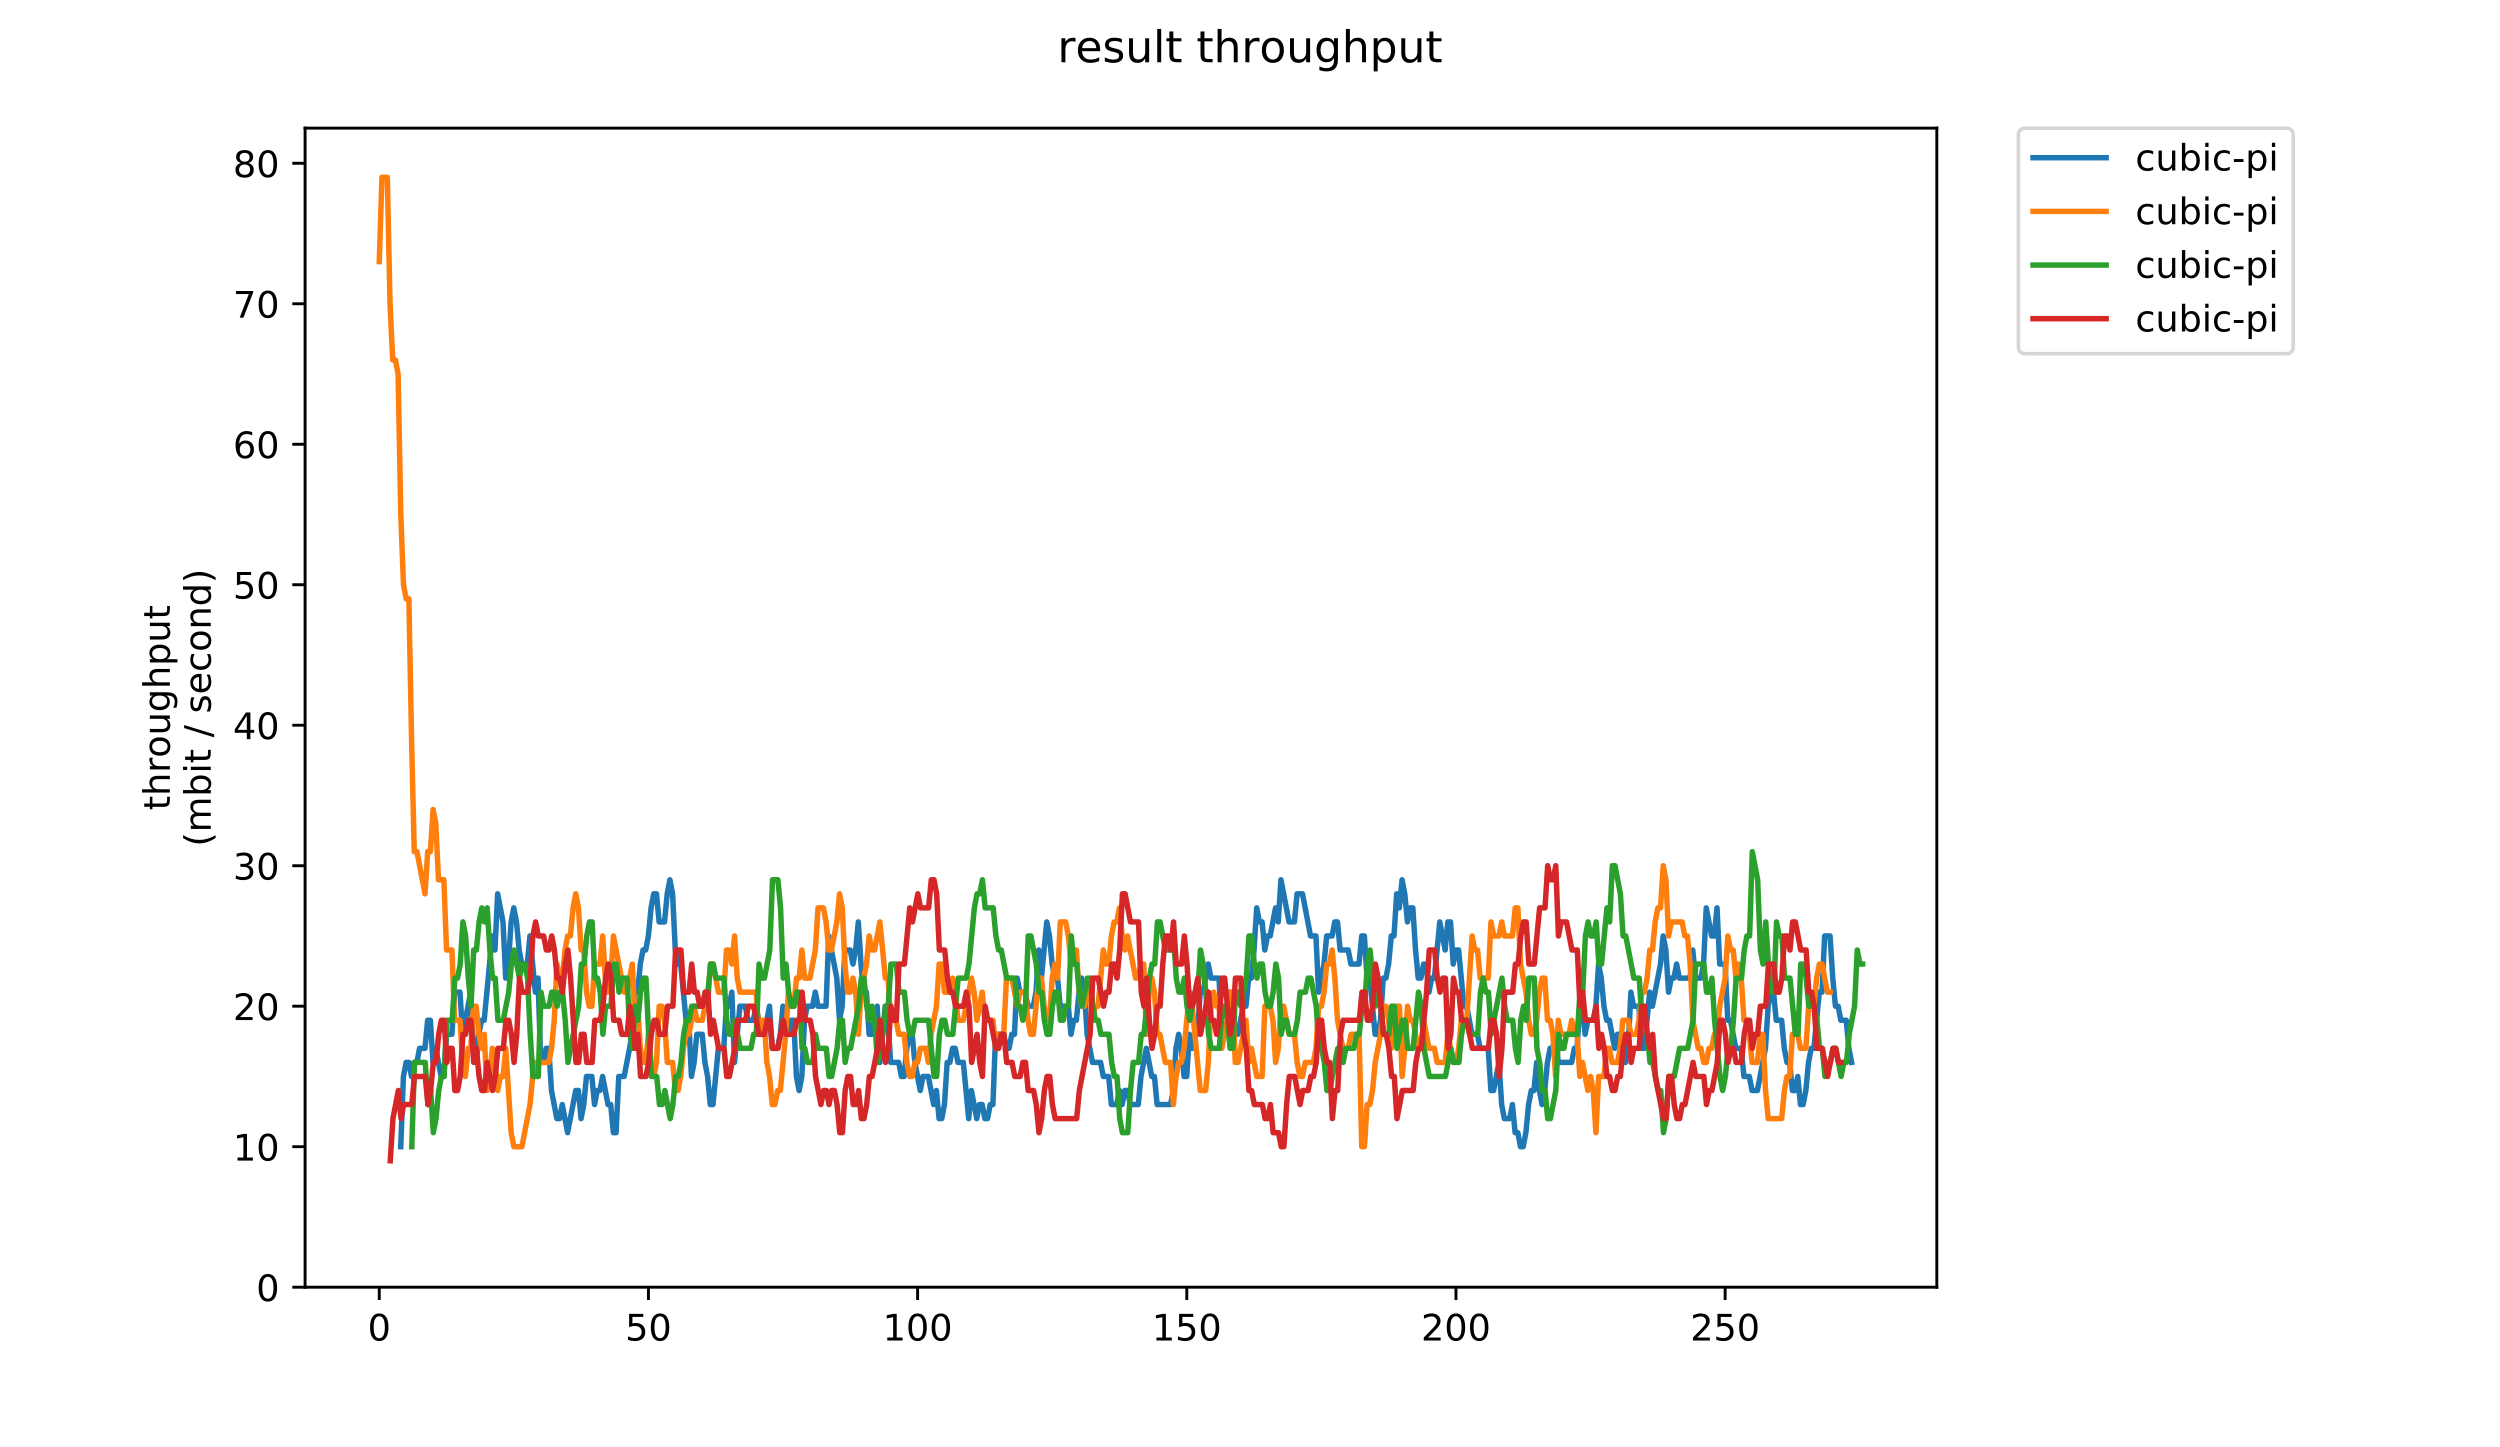 <?xml version="1.0" encoding="utf-8" standalone="no"?>
<!DOCTYPE svg PUBLIC "-//W3C//DTD SVG 1.1//EN"
  "http://www.w3.org/Graphics/SVG/1.1/DTD/svg11.dtd">
<!-- Created with matplotlib (https://matplotlib.org/) -->
<svg height="396pt" version="1.1" viewBox="0 0 684 396" width="684pt" xmlns="http://www.w3.org/2000/svg" xmlns:xlink="http://www.w3.org/1999/xlink">
 <defs>
  <style type="text/css">
*{stroke-linecap:butt;stroke-linejoin:round;}
  </style>
 </defs>
 <g id="figure_1">
  <g id="patch_1">
   <path d="M 0 396 
L 684 396 
L 684 0 
L 0 0 
z
" style="fill:#ffffff;"/>
  </g>
  <g id="axes_1">
   <g id="patch_2">
    <path d="M 83.472 352.174 
L 529.913 352.174 
L 529.913 35.062 
L 83.472 35.062 
z
" style="fill:#ffffff;"/>
   </g>
   <g id="matplotlib.axis_1">
    <g id="xtick_1">
     <g id="line2d_1">
      <defs>
       <path d="M 0 0 
L 0 3.5 
" id="md3b6ca58b6" style="stroke:#000000;stroke-width:0.8;"/>
      </defs>
      <g>
       <use style="stroke:#000000;stroke-width:0.8;" x="103.765" xlink:href="#md3b6ca58b6" y="352.174"/>
      </g>
     </g>
     <g id="text_1">
      <!-- 0 -->
      <defs>
       <path d="M 31.781 66.406 
Q 24.172 66.406 20.328 58.906 
Q 16.5 51.422 16.5 36.375 
Q 16.5 21.391 20.328 13.891 
Q 24.172 6.391 31.781 6.391 
Q 39.453 6.391 43.281 13.891 
Q 47.125 21.391 47.125 36.375 
Q 47.125 51.422 43.281 58.906 
Q 39.453 66.406 31.781 66.406 
z
M 31.781 74.219 
Q 44.047 74.219 50.516 64.516 
Q 56.984 54.828 56.984 36.375 
Q 56.984 17.969 50.516 8.266 
Q 44.047 -1.422 31.781 -1.422 
Q 19.531 -1.422 13.062 8.266 
Q 6.594 17.969 6.594 36.375 
Q 6.594 54.828 13.062 64.516 
Q 19.531 74.219 31.781 74.219 
z
" id="DejaVuSans-48"/>
      </defs>
      <g transform="translate(100.584 366.773)scale(0.1 -0.1)">
       <use xlink:href="#DejaVuSans-48"/>
      </g>
     </g>
    </g>
    <g id="xtick_2">
     <g id="line2d_2">
      <g>
       <use style="stroke:#000000;stroke-width:0.8;" x="177.412" xlink:href="#md3b6ca58b6" y="352.174"/>
      </g>
     </g>
     <g id="text_2">
      <!-- 50 -->
      <defs>
       <path d="M 10.797 72.906 
L 49.516 72.906 
L 49.516 64.594 
L 19.828 64.594 
L 19.828 46.734 
Q 21.969 47.469 24.109 47.828 
Q 26.266 48.188 28.422 48.188 
Q 40.625 48.188 47.75 41.5 
Q 54.891 34.812 54.891 23.391 
Q 54.891 11.625 47.562 5.094 
Q 40.234 -1.422 26.906 -1.422 
Q 22.312 -1.422 17.547 -0.641 
Q 12.797 0.141 7.719 1.703 
L 7.719 11.625 
Q 12.109 9.234 16.797 8.062 
Q 21.484 6.891 26.703 6.891 
Q 35.156 6.891 40.078 11.328 
Q 45.016 15.766 45.016 23.391 
Q 45.016 31 40.078 35.438 
Q 35.156 39.891 26.703 39.891 
Q 22.75 39.891 18.812 39.016 
Q 14.891 38.141 10.797 36.281 
z
" id="DejaVuSans-53"/>
      </defs>
      <g transform="translate(171.049 366.773)scale(0.1 -0.1)">
       <use xlink:href="#DejaVuSans-53"/>
       <use x="63.623" xlink:href="#DejaVuSans-48"/>
      </g>
     </g>
    </g>
    <g id="xtick_3">
     <g id="line2d_3">
      <g>
       <use style="stroke:#000000;stroke-width:0.8;" x="251.058" xlink:href="#md3b6ca58b6" y="352.174"/>
      </g>
     </g>
     <g id="text_3">
      <!-- 100 -->
      <defs>
       <path d="M 12.406 8.297 
L 28.516 8.297 
L 28.516 63.922 
L 10.984 60.406 
L 10.984 69.391 
L 28.422 72.906 
L 38.281 72.906 
L 38.281 8.297 
L 54.391 8.297 
L 54.391 0 
L 12.406 0 
z
" id="DejaVuSans-49"/>
      </defs>
      <g transform="translate(241.514 366.773)scale(0.1 -0.1)">
       <use xlink:href="#DejaVuSans-49"/>
       <use x="63.623" xlink:href="#DejaVuSans-48"/>
       <use x="127.246" xlink:href="#DejaVuSans-48"/>
      </g>
     </g>
    </g>
    <g id="xtick_4">
     <g id="line2d_4">
      <g>
       <use style="stroke:#000000;stroke-width:0.8;" x="324.704" xlink:href="#md3b6ca58b6" y="352.174"/>
      </g>
     </g>
     <g id="text_4">
      <!-- 150 -->
      <g transform="translate(315.161 366.773)scale(0.1 -0.1)">
       <use xlink:href="#DejaVuSans-49"/>
       <use x="63.623" xlink:href="#DejaVuSans-53"/>
       <use x="127.246" xlink:href="#DejaVuSans-48"/>
      </g>
     </g>
    </g>
    <g id="xtick_5">
     <g id="line2d_5">
      <g>
       <use style="stroke:#000000;stroke-width:0.8;" x="398.351" xlink:href="#md3b6ca58b6" y="352.174"/>
      </g>
     </g>
     <g id="text_5">
      <!-- 200 -->
      <defs>
       <path d="M 19.188 8.297 
L 53.609 8.297 
L 53.609 0 
L 7.328 0 
L 7.328 8.297 
Q 12.938 14.109 22.625 23.891 
Q 32.328 33.688 34.812 36.531 
Q 39.547 41.844 41.422 45.531 
Q 43.312 49.219 43.312 52.781 
Q 43.312 58.594 39.234 62.25 
Q 35.156 65.922 28.609 65.922 
Q 23.969 65.922 18.812 64.312 
Q 13.672 62.703 7.812 59.422 
L 7.812 69.391 
Q 13.766 71.781 18.938 73 
Q 24.125 74.219 28.422 74.219 
Q 39.75 74.219 46.484 68.547 
Q 53.219 62.891 53.219 53.422 
Q 53.219 48.922 51.531 44.891 
Q 49.859 40.875 45.406 35.406 
Q 44.188 33.984 37.641 27.219 
Q 31.109 20.453 19.188 8.297 
z
" id="DejaVuSans-50"/>
      </defs>
      <g transform="translate(388.807 366.773)scale(0.1 -0.1)">
       <use xlink:href="#DejaVuSans-50"/>
       <use x="63.623" xlink:href="#DejaVuSans-48"/>
       <use x="127.246" xlink:href="#DejaVuSans-48"/>
      </g>
     </g>
    </g>
    <g id="xtick_6">
     <g id="line2d_6">
      <g>
       <use style="stroke:#000000;stroke-width:0.8;" x="471.997" xlink:href="#md3b6ca58b6" y="352.174"/>
      </g>
     </g>
     <g id="text_6">
      <!-- 250 -->
      <g transform="translate(462.453 366.773)scale(0.1 -0.1)">
       <use xlink:href="#DejaVuSans-50"/>
       <use x="63.623" xlink:href="#DejaVuSans-53"/>
       <use x="127.246" xlink:href="#DejaVuSans-48"/>
      </g>
     </g>
    </g>
   </g>
   <g id="matplotlib.axis_2">
    <g id="ytick_1">
     <g id="line2d_7">
      <defs>
       <path d="M 0 0 
L -3.5 0 
" id="mbdefc37660" style="stroke:#000000;stroke-width:0.8;"/>
      </defs>
      <g>
       <use style="stroke:#000000;stroke-width:0.8;" x="83.472" xlink:href="#mbdefc37660" y="352.174"/>
      </g>
     </g>
     <g id="text_7">
      <!-- 0 -->
      <g transform="translate(70.11 355.973)scale(0.1 -0.1)">
       <use xlink:href="#DejaVuSans-48"/>
      </g>
     </g>
    </g>
    <g id="ytick_2">
     <g id="line2d_8">
      <g>
       <use style="stroke:#000000;stroke-width:0.8;" x="83.472" xlink:href="#mbdefc37660" y="313.736"/>
      </g>
     </g>
     <g id="text_8">
      <!-- 10 -->
      <g transform="translate(63.747 317.536)scale(0.1 -0.1)">
       <use xlink:href="#DejaVuSans-49"/>
       <use x="63.623" xlink:href="#DejaVuSans-48"/>
      </g>
     </g>
    </g>
    <g id="ytick_3">
     <g id="line2d_9">
      <g>
       <use style="stroke:#000000;stroke-width:0.8;" x="83.472" xlink:href="#mbdefc37660" y="275.299"/>
      </g>
     </g>
     <g id="text_9">
      <!-- 20 -->
      <g transform="translate(63.747 279.098)scale(0.1 -0.1)">
       <use xlink:href="#DejaVuSans-50"/>
       <use x="63.623" xlink:href="#DejaVuSans-48"/>
      </g>
     </g>
    </g>
    <g id="ytick_4">
     <g id="line2d_10">
      <g>
       <use style="stroke:#000000;stroke-width:0.8;" x="83.472" xlink:href="#mbdefc37660" y="236.861"/>
      </g>
     </g>
     <g id="text_10">
      <!-- 30 -->
      <defs>
       <path d="M 40.578 39.312 
Q 47.656 37.797 51.625 33 
Q 55.609 28.219 55.609 21.188 
Q 55.609 10.406 48.188 4.484 
Q 40.766 -1.422 27.094 -1.422 
Q 22.516 -1.422 17.656 -0.516 
Q 12.797 0.391 7.625 2.203 
L 7.625 11.719 
Q 11.719 9.328 16.594 8.109 
Q 21.484 6.891 26.812 6.891 
Q 36.078 6.891 40.938 10.547 
Q 45.797 14.203 45.797 21.188 
Q 45.797 27.641 41.281 31.266 
Q 36.766 34.906 28.719 34.906 
L 20.219 34.906 
L 20.219 43.016 
L 29.109 43.016 
Q 36.375 43.016 40.234 45.922 
Q 44.094 48.828 44.094 54.297 
Q 44.094 59.906 40.109 62.906 
Q 36.141 65.922 28.719 65.922 
Q 24.656 65.922 20.016 65.031 
Q 15.375 64.156 9.812 62.312 
L 9.812 71.094 
Q 15.438 72.656 20.344 73.438 
Q 25.25 74.219 29.594 74.219 
Q 40.828 74.219 47.359 69.109 
Q 53.906 64.016 53.906 55.328 
Q 53.906 49.266 50.438 45.094 
Q 46.969 40.922 40.578 39.312 
z
" id="DejaVuSans-51"/>
      </defs>
      <g transform="translate(63.747 240.66)scale(0.1 -0.1)">
       <use xlink:href="#DejaVuSans-51"/>
       <use x="63.623" xlink:href="#DejaVuSans-48"/>
      </g>
     </g>
    </g>
    <g id="ytick_5">
     <g id="line2d_11">
      <g>
       <use style="stroke:#000000;stroke-width:0.8;" x="83.472" xlink:href="#mbdefc37660" y="198.423"/>
      </g>
     </g>
     <g id="text_11">
      <!-- 40 -->
      <defs>
       <path d="M 37.797 64.312 
L 12.891 25.391 
L 37.797 25.391 
z
M 35.203 72.906 
L 47.609 72.906 
L 47.609 25.391 
L 58.016 25.391 
L 58.016 17.188 
L 47.609 17.188 
L 47.609 0 
L 37.797 0 
L 37.797 17.188 
L 4.891 17.188 
L 4.891 26.703 
z
" id="DejaVuSans-52"/>
      </defs>
      <g transform="translate(63.747 202.222)scale(0.1 -0.1)">
       <use xlink:href="#DejaVuSans-52"/>
       <use x="63.623" xlink:href="#DejaVuSans-48"/>
      </g>
     </g>
    </g>
    <g id="ytick_6">
     <g id="line2d_12">
      <g>
       <use style="stroke:#000000;stroke-width:0.8;" x="83.472" xlink:href="#mbdefc37660" y="159.985"/>
      </g>
     </g>
     <g id="text_12">
      <!-- 50 -->
      <g transform="translate(63.747 163.784)scale(0.1 -0.1)">
       <use xlink:href="#DejaVuSans-53"/>
       <use x="63.623" xlink:href="#DejaVuSans-48"/>
      </g>
     </g>
    </g>
    <g id="ytick_7">
     <g id="line2d_13">
      <g>
       <use style="stroke:#000000;stroke-width:0.8;" x="83.472" xlink:href="#mbdefc37660" y="121.547"/>
      </g>
     </g>
     <g id="text_13">
      <!-- 60 -->
      <defs>
       <path d="M 33.016 40.375 
Q 26.375 40.375 22.484 35.828 
Q 18.609 31.297 18.609 23.391 
Q 18.609 15.531 22.484 10.953 
Q 26.375 6.391 33.016 6.391 
Q 39.656 6.391 43.531 10.953 
Q 47.406 15.531 47.406 23.391 
Q 47.406 31.297 43.531 35.828 
Q 39.656 40.375 33.016 40.375 
z
M 52.594 71.297 
L 52.594 62.312 
Q 48.875 64.062 45.094 64.984 
Q 41.312 65.922 37.594 65.922 
Q 27.828 65.922 22.672 59.328 
Q 17.531 52.734 16.797 39.406 
Q 19.672 43.656 24.016 45.922 
Q 28.375 48.188 33.594 48.188 
Q 44.578 48.188 50.953 41.516 
Q 57.328 34.859 57.328 23.391 
Q 57.328 12.156 50.688 5.359 
Q 44.047 -1.422 33.016 -1.422 
Q 20.359 -1.422 13.672 8.266 
Q 6.984 17.969 6.984 36.375 
Q 6.984 53.656 15.188 63.938 
Q 23.391 74.219 37.203 74.219 
Q 40.922 74.219 44.703 73.484 
Q 48.484 72.75 52.594 71.297 
z
" id="DejaVuSans-54"/>
      </defs>
      <g transform="translate(63.747 125.347)scale(0.1 -0.1)">
       <use xlink:href="#DejaVuSans-54"/>
       <use x="63.623" xlink:href="#DejaVuSans-48"/>
      </g>
     </g>
    </g>
    <g id="ytick_8">
     <g id="line2d_14">
      <g>
       <use style="stroke:#000000;stroke-width:0.8;" x="83.472" xlink:href="#mbdefc37660" y="83.11"/>
      </g>
     </g>
     <g id="text_14">
      <!-- 70 -->
      <defs>
       <path d="M 8.203 72.906 
L 55.078 72.906 
L 55.078 68.703 
L 28.609 0 
L 18.312 0 
L 43.219 64.594 
L 8.203 64.594 
z
" id="DejaVuSans-55"/>
      </defs>
      <g transform="translate(63.747 86.909)scale(0.1 -0.1)">
       <use xlink:href="#DejaVuSans-55"/>
       <use x="63.623" xlink:href="#DejaVuSans-48"/>
      </g>
     </g>
    </g>
    <g id="ytick_9">
     <g id="line2d_15">
      <g>
       <use style="stroke:#000000;stroke-width:0.8;" x="83.472" xlink:href="#mbdefc37660" y="44.672"/>
      </g>
     </g>
     <g id="text_15">
      <!-- 80 -->
      <defs>
       <path d="M 31.781 34.625 
Q 24.75 34.625 20.719 30.859 
Q 16.703 27.094 16.703 20.516 
Q 16.703 13.922 20.719 10.156 
Q 24.75 6.391 31.781 6.391 
Q 38.812 6.391 42.859 10.172 
Q 46.922 13.969 46.922 20.516 
Q 46.922 27.094 42.891 30.859 
Q 38.875 34.625 31.781 34.625 
z
M 21.922 38.812 
Q 15.578 40.375 12.031 44.719 
Q 8.5 49.078 8.5 55.328 
Q 8.5 64.062 14.719 69.141 
Q 20.953 74.219 31.781 74.219 
Q 42.672 74.219 48.875 69.141 
Q 55.078 64.062 55.078 55.328 
Q 55.078 49.078 51.531 44.719 
Q 48 40.375 41.703 38.812 
Q 48.828 37.156 52.797 32.312 
Q 56.781 27.484 56.781 20.516 
Q 56.781 9.906 50.312 4.234 
Q 43.844 -1.422 31.781 -1.422 
Q 19.734 -1.422 13.25 4.234 
Q 6.781 9.906 6.781 20.516 
Q 6.781 27.484 10.781 32.312 
Q 14.797 37.156 21.922 38.812 
z
M 18.312 54.391 
Q 18.312 48.734 21.844 45.562 
Q 25.391 42.391 31.781 42.391 
Q 38.141 42.391 41.719 45.562 
Q 45.312 48.734 45.312 54.391 
Q 45.312 60.062 41.719 63.234 
Q 38.141 66.406 31.781 66.406 
Q 25.391 66.406 21.844 63.234 
Q 18.312 60.062 18.312 54.391 
z
" id="DejaVuSans-56"/>
      </defs>
      <g transform="translate(63.747 48.471)scale(0.1 -0.1)">
       <use xlink:href="#DejaVuSans-56"/>
       <use x="63.623" xlink:href="#DejaVuSans-48"/>
      </g>
     </g>
    </g>
    <g id="text_16">
     <!-- throughput -->
     <defs>
      <path d="M 18.312 70.219 
L 18.312 54.688 
L 36.812 54.688 
L 36.812 47.703 
L 18.312 47.703 
L 18.312 18.016 
Q 18.312 11.328 20.141 9.422 
Q 21.969 7.516 27.594 7.516 
L 36.812 7.516 
L 36.812 0 
L 27.594 0 
Q 17.188 0 13.234 3.875 
Q 9.281 7.766 9.281 18.016 
L 9.281 47.703 
L 2.688 47.703 
L 2.688 54.688 
L 9.281 54.688 
L 9.281 70.219 
z
" id="DejaVuSans-116"/>
      <path d="M 54.891 33.016 
L 54.891 0 
L 45.906 0 
L 45.906 32.719 
Q 45.906 40.484 42.875 44.328 
Q 39.844 48.188 33.797 48.188 
Q 26.516 48.188 22.312 43.547 
Q 18.109 38.922 18.109 30.906 
L 18.109 0 
L 9.078 0 
L 9.078 75.984 
L 18.109 75.984 
L 18.109 46.188 
Q 21.344 51.125 25.703 53.562 
Q 30.078 56 35.797 56 
Q 45.219 56 50.047 50.172 
Q 54.891 44.344 54.891 33.016 
z
" id="DejaVuSans-104"/>
      <path d="M 41.109 46.297 
Q 39.594 47.172 37.812 47.578 
Q 36.031 48 33.891 48 
Q 26.266 48 22.188 43.047 
Q 18.109 38.094 18.109 28.812 
L 18.109 0 
L 9.078 0 
L 9.078 54.688 
L 18.109 54.688 
L 18.109 46.188 
Q 20.953 51.172 25.484 53.578 
Q 30.031 56 36.531 56 
Q 37.453 56 38.578 55.875 
Q 39.703 55.766 41.062 55.516 
z
" id="DejaVuSans-114"/>
      <path d="M 30.609 48.391 
Q 23.391 48.391 19.188 42.75 
Q 14.984 37.109 14.984 27.297 
Q 14.984 17.484 19.156 11.844 
Q 23.344 6.203 30.609 6.203 
Q 37.797 6.203 41.984 11.859 
Q 46.188 17.531 46.188 27.297 
Q 46.188 37.016 41.984 42.703 
Q 37.797 48.391 30.609 48.391 
z
M 30.609 56 
Q 42.328 56 49.016 48.375 
Q 55.719 40.766 55.719 27.297 
Q 55.719 13.875 49.016 6.219 
Q 42.328 -1.422 30.609 -1.422 
Q 18.844 -1.422 12.172 6.219 
Q 5.516 13.875 5.516 27.297 
Q 5.516 40.766 12.172 48.375 
Q 18.844 56 30.609 56 
z
" id="DejaVuSans-111"/>
      <path d="M 8.5 21.578 
L 8.5 54.688 
L 17.484 54.688 
L 17.484 21.922 
Q 17.484 14.156 20.5 10.266 
Q 23.531 6.391 29.594 6.391 
Q 36.859 6.391 41.078 11.031 
Q 45.312 15.672 45.312 23.688 
L 45.312 54.688 
L 54.297 54.688 
L 54.297 0 
L 45.312 0 
L 45.312 8.406 
Q 42.047 3.422 37.719 1 
Q 33.406 -1.422 27.688 -1.422 
Q 18.266 -1.422 13.375 4.438 
Q 8.5 10.297 8.5 21.578 
z
M 31.109 56 
z
" id="DejaVuSans-117"/>
      <path d="M 45.406 27.984 
Q 45.406 37.75 41.375 43.109 
Q 37.359 48.484 30.078 48.484 
Q 22.859 48.484 18.828 43.109 
Q 14.797 37.75 14.797 27.984 
Q 14.797 18.266 18.828 12.891 
Q 22.859 7.516 30.078 7.516 
Q 37.359 7.516 41.375 12.891 
Q 45.406 18.266 45.406 27.984 
z
M 54.391 6.781 
Q 54.391 -7.172 48.188 -13.984 
Q 42 -20.797 29.203 -20.797 
Q 24.469 -20.797 20.266 -20.094 
Q 16.062 -19.391 12.109 -17.922 
L 12.109 -9.188 
Q 16.062 -11.328 19.922 -12.344 
Q 23.781 -13.375 27.781 -13.375 
Q 36.625 -13.375 41.016 -8.766 
Q 45.406 -4.156 45.406 5.172 
L 45.406 9.625 
Q 42.625 4.781 38.281 2.391 
Q 33.938 0 27.875 0 
Q 17.828 0 11.672 7.656 
Q 5.516 15.328 5.516 27.984 
Q 5.516 40.672 11.672 48.328 
Q 17.828 56 27.875 56 
Q 33.938 56 38.281 53.609 
Q 42.625 51.219 45.406 46.391 
L 45.406 54.688 
L 54.391 54.688 
z
" id="DejaVuSans-103"/>
      <path d="M 18.109 8.203 
L 18.109 -20.797 
L 9.078 -20.797 
L 9.078 54.688 
L 18.109 54.688 
L 18.109 46.391 
Q 20.953 51.266 25.266 53.625 
Q 29.594 56 35.594 56 
Q 45.562 56 51.781 48.094 
Q 58.016 40.188 58.016 27.297 
Q 58.016 14.406 51.781 6.484 
Q 45.562 -1.422 35.594 -1.422 
Q 29.594 -1.422 25.266 0.953 
Q 20.953 3.328 18.109 8.203 
z
M 48.688 27.297 
Q 48.688 37.203 44.609 42.844 
Q 40.531 48.484 33.406 48.484 
Q 26.266 48.484 22.188 42.844 
Q 18.109 37.203 18.109 27.297 
Q 18.109 17.391 22.188 11.75 
Q 26.266 6.109 33.406 6.109 
Q 40.531 6.109 44.609 11.75 
Q 48.688 17.391 48.688 27.297 
z
" id="DejaVuSans-112"/>
     </defs>
     <g transform="translate(46.47 221.675)rotate(-90)scale(0.1 -0.1)">
      <use xlink:href="#DejaVuSans-116"/>
      <use x="39.209" xlink:href="#DejaVuSans-104"/>
      <use x="102.588" xlink:href="#DejaVuSans-114"/>
      <use x="143.67" xlink:href="#DejaVuSans-111"/>
      <use x="204.852" xlink:href="#DejaVuSans-117"/>
      <use x="268.23" xlink:href="#DejaVuSans-103"/>
      <use x="331.707" xlink:href="#DejaVuSans-104"/>
      <use x="395.086" xlink:href="#DejaVuSans-112"/>
      <use x="458.562" xlink:href="#DejaVuSans-117"/>
      <use x="521.941" xlink:href="#DejaVuSans-116"/>
     </g>
     <!-- (mbit / second) -->
     <defs>
      <path d="M 31 75.875 
Q 24.469 64.656 21.281 53.656 
Q 18.109 42.672 18.109 31.391 
Q 18.109 20.125 21.312 9.062 
Q 24.516 -2 31 -13.188 
L 23.188 -13.188 
Q 15.875 -1.703 12.234 9.375 
Q 8.594 20.453 8.594 31.391 
Q 8.594 42.281 12.203 53.312 
Q 15.828 64.359 23.188 75.875 
z
" id="DejaVuSans-40"/>
      <path d="M 52 44.188 
Q 55.375 50.25 60.062 53.125 
Q 64.75 56 71.094 56 
Q 79.641 56 84.281 50.016 
Q 88.922 44.047 88.922 33.016 
L 88.922 0 
L 79.891 0 
L 79.891 32.719 
Q 79.891 40.578 77.094 44.375 
Q 74.312 48.188 68.609 48.188 
Q 61.625 48.188 57.562 43.547 
Q 53.516 38.922 53.516 30.906 
L 53.516 0 
L 44.484 0 
L 44.484 32.719 
Q 44.484 40.625 41.703 44.406 
Q 38.922 48.188 33.109 48.188 
Q 26.219 48.188 22.156 43.531 
Q 18.109 38.875 18.109 30.906 
L 18.109 0 
L 9.078 0 
L 9.078 54.688 
L 18.109 54.688 
L 18.109 46.188 
Q 21.188 51.219 25.484 53.609 
Q 29.781 56 35.688 56 
Q 41.656 56 45.828 52.969 
Q 50 49.953 52 44.188 
z
" id="DejaVuSans-109"/>
      <path d="M 48.688 27.297 
Q 48.688 37.203 44.609 42.844 
Q 40.531 48.484 33.406 48.484 
Q 26.266 48.484 22.188 42.844 
Q 18.109 37.203 18.109 27.297 
Q 18.109 17.391 22.188 11.75 
Q 26.266 6.109 33.406 6.109 
Q 40.531 6.109 44.609 11.75 
Q 48.688 17.391 48.688 27.297 
z
M 18.109 46.391 
Q 20.953 51.266 25.266 53.625 
Q 29.594 56 35.594 56 
Q 45.562 56 51.781 48.094 
Q 58.016 40.188 58.016 27.297 
Q 58.016 14.406 51.781 6.484 
Q 45.562 -1.422 35.594 -1.422 
Q 29.594 -1.422 25.266 0.953 
Q 20.953 3.328 18.109 8.203 
L 18.109 0 
L 9.078 0 
L 9.078 75.984 
L 18.109 75.984 
z
" id="DejaVuSans-98"/>
      <path d="M 9.422 54.688 
L 18.406 54.688 
L 18.406 0 
L 9.422 0 
z
M 9.422 75.984 
L 18.406 75.984 
L 18.406 64.594 
L 9.422 64.594 
z
" id="DejaVuSans-105"/>
      <path id="DejaVuSans-32"/>
      <path d="M 25.391 72.906 
L 33.688 72.906 
L 8.297 -9.281 
L 0 -9.281 
z
" id="DejaVuSans-47"/>
      <path d="M 44.281 53.078 
L 44.281 44.578 
Q 40.484 46.531 36.375 47.5 
Q 32.281 48.484 27.875 48.484 
Q 21.188 48.484 17.844 46.438 
Q 14.5 44.391 14.5 40.281 
Q 14.5 37.156 16.891 35.375 
Q 19.281 33.594 26.516 31.984 
L 29.594 31.297 
Q 39.156 29.25 43.188 25.516 
Q 47.219 21.781 47.219 15.094 
Q 47.219 7.469 41.188 3.016 
Q 35.156 -1.422 24.609 -1.422 
Q 20.219 -1.422 15.453 -0.562 
Q 10.688 0.297 5.422 2 
L 5.422 11.281 
Q 10.406 8.688 15.234 7.391 
Q 20.062 6.109 24.812 6.109 
Q 31.156 6.109 34.562 8.281 
Q 37.984 10.453 37.984 14.406 
Q 37.984 18.062 35.516 20.016 
Q 33.062 21.969 24.703 23.781 
L 21.578 24.516 
Q 13.234 26.266 9.516 29.906 
Q 5.812 33.547 5.812 39.891 
Q 5.812 47.609 11.281 51.797 
Q 16.75 56 26.812 56 
Q 31.781 56 36.172 55.266 
Q 40.578 54.547 44.281 53.078 
z
" id="DejaVuSans-115"/>
      <path d="M 56.203 29.594 
L 56.203 25.203 
L 14.891 25.203 
Q 15.484 15.922 20.484 11.062 
Q 25.484 6.203 34.422 6.203 
Q 39.594 6.203 44.453 7.469 
Q 49.312 8.734 54.109 11.281 
L 54.109 2.781 
Q 49.266 0.734 44.188 -0.344 
Q 39.109 -1.422 33.891 -1.422 
Q 20.797 -1.422 13.156 6.188 
Q 5.516 13.812 5.516 26.812 
Q 5.516 40.234 12.766 48.109 
Q 20.016 56 32.328 56 
Q 43.359 56 49.781 48.891 
Q 56.203 41.797 56.203 29.594 
z
M 47.219 32.234 
Q 47.125 39.594 43.094 43.984 
Q 39.062 48.391 32.422 48.391 
Q 24.906 48.391 20.391 44.141 
Q 15.875 39.891 15.188 32.172 
z
" id="DejaVuSans-101"/>
      <path d="M 48.781 52.594 
L 48.781 44.188 
Q 44.969 46.297 41.141 47.344 
Q 37.312 48.391 33.406 48.391 
Q 24.656 48.391 19.812 42.844 
Q 14.984 37.312 14.984 27.297 
Q 14.984 17.281 19.812 11.734 
Q 24.656 6.203 33.406 6.203 
Q 37.312 6.203 41.141 7.25 
Q 44.969 8.297 48.781 10.406 
L 48.781 2.094 
Q 45.016 0.344 40.984 -0.531 
Q 36.969 -1.422 32.422 -1.422 
Q 20.062 -1.422 12.781 6.344 
Q 5.516 14.109 5.516 27.297 
Q 5.516 40.672 12.859 48.328 
Q 20.219 56 33.016 56 
Q 37.156 56 41.109 55.141 
Q 45.062 54.297 48.781 52.594 
z
" id="DejaVuSans-99"/>
      <path d="M 54.891 33.016 
L 54.891 0 
L 45.906 0 
L 45.906 32.719 
Q 45.906 40.484 42.875 44.328 
Q 39.844 48.188 33.797 48.188 
Q 26.516 48.188 22.312 43.547 
Q 18.109 38.922 18.109 30.906 
L 18.109 0 
L 9.078 0 
L 9.078 54.688 
L 18.109 54.688 
L 18.109 46.188 
Q 21.344 51.125 25.703 53.562 
Q 30.078 56 35.797 56 
Q 45.219 56 50.047 50.172 
Q 54.891 44.344 54.891 33.016 
z
" id="DejaVuSans-110"/>
      <path d="M 45.406 46.391 
L 45.406 75.984 
L 54.391 75.984 
L 54.391 0 
L 45.406 0 
L 45.406 8.203 
Q 42.578 3.328 38.25 0.953 
Q 33.938 -1.422 27.875 -1.422 
Q 17.969 -1.422 11.734 6.484 
Q 5.516 14.406 5.516 27.297 
Q 5.516 40.188 11.734 48.094 
Q 17.969 56 27.875 56 
Q 33.938 56 38.25 53.625 
Q 42.578 51.266 45.406 46.391 
z
M 14.797 27.297 
Q 14.797 17.391 18.875 11.75 
Q 22.953 6.109 30.078 6.109 
Q 37.203 6.109 41.297 11.75 
Q 45.406 17.391 45.406 27.297 
Q 45.406 37.203 41.297 42.844 
Q 37.203 48.484 30.078 48.484 
Q 22.953 48.484 18.875 42.844 
Q 14.797 37.203 14.797 27.297 
z
" id="DejaVuSans-100"/>
      <path d="M 8.016 75.875 
L 15.828 75.875 
Q 23.141 64.359 26.781 53.312 
Q 30.422 42.281 30.422 31.391 
Q 30.422 20.453 26.781 9.375 
Q 23.141 -1.703 15.828 -13.188 
L 8.016 -13.188 
Q 14.5 -2 17.703 9.062 
Q 20.906 20.125 20.906 31.391 
Q 20.906 42.672 17.703 53.656 
Q 14.5 64.656 8.016 75.875 
z
" id="DejaVuSans-41"/>
     </defs>
     <g transform="translate(57.668 231.609)rotate(-90)scale(0.1 -0.1)">
      <use xlink:href="#DejaVuSans-40"/>
      <use x="39.014" xlink:href="#DejaVuSans-109"/>
      <use x="136.426" xlink:href="#DejaVuSans-98"/>
      <use x="199.902" xlink:href="#DejaVuSans-105"/>
      <use x="227.686" xlink:href="#DejaVuSans-116"/>
      <use x="266.895" xlink:href="#DejaVuSans-32"/>
      <use x="298.682" xlink:href="#DejaVuSans-47"/>
      <use x="332.373" xlink:href="#DejaVuSans-32"/>
      <use x="364.16" xlink:href="#DejaVuSans-115"/>
      <use x="416.26" xlink:href="#DejaVuSans-101"/>
      <use x="477.783" xlink:href="#DejaVuSans-99"/>
      <use x="532.764" xlink:href="#DejaVuSans-111"/>
      <use x="593.945" xlink:href="#DejaVuSans-110"/>
      <use x="657.324" xlink:href="#DejaVuSans-100"/>
      <use x="720.801" xlink:href="#DejaVuSans-41"/>
     </g>
    </g>
   </g>
   <g id="line2d_16">
    <path clip-path="url(#p471875c76b)" d="M 109.641 313.736 
L 110.377 294.517 
L 111.114 290.674 
L 111.85 290.674 
L 112.586 294.517 
L 113.323 290.674 
L 114.059 290.674 
L 114.796 286.83 
L 116.269 286.83 
L 117.005 279.142 
L 117.742 279.142 
L 118.478 290.674 
L 119.215 286.83 
L 120.688 294.517 
L 121.424 294.517 
L 122.161 282.986 
L 123.633 282.986 
L 124.37 271.455 
L 125.843 271.455 
L 126.579 282.986 
L 128.789 271.455 
L 129.525 286.83 
L 130.262 290.674 
L 130.998 282.986 
L 131.735 279.142 
L 132.471 279.142 
L 134.68 256.08 
L 135.417 259.923 
L 136.153 244.548 
L 137.626 252.236 
L 138.363 267.611 
L 139.099 263.767 
L 139.836 252.236 
L 140.572 248.392 
L 141.309 252.236 
L 142.045 259.923 
L 142.781 263.767 
L 144.254 263.767 
L 144.991 256.08 
L 146.464 271.455 
L 147.2 267.611 
L 147.937 290.674 
L 148.673 290.674 
L 149.41 286.83 
L 150.146 286.83 
L 150.883 298.361 
L 152.356 306.049 
L 153.092 306.049 
L 153.828 302.205 
L 155.301 309.893 
L 157.511 298.361 
L 158.247 298.361 
L 158.984 306.049 
L 159.72 302.205 
L 160.457 294.517 
L 161.93 294.517 
L 162.666 302.205 
L 163.402 298.361 
L 164.139 298.361 
L 164.875 294.517 
L 166.348 302.205 
L 167.085 302.205 
L 167.821 309.893 
L 168.558 309.893 
L 169.294 294.517 
L 170.767 294.517 
L 172.977 282.986 
L 173.713 271.455 
L 174.449 271.455 
L 175.186 263.767 
L 175.922 259.923 
L 176.659 259.923 
L 177.395 256.08 
L 178.132 248.392 
L 178.868 244.548 
L 179.605 244.548 
L 180.341 252.236 
L 181.814 252.236 
L 182.551 244.548 
L 183.287 240.705 
L 184.023 244.548 
L 184.76 259.923 
L 185.496 263.767 
L 186.233 263.767 
L 187.706 279.142 
L 188.442 279.142 
L 189.179 294.517 
L 189.915 290.674 
L 190.652 282.986 
L 192.125 282.986 
L 192.861 290.674 
L 193.598 294.517 
L 194.334 302.205 
L 195.07 302.205 
L 196.543 286.83 
L 198.016 286.83 
L 198.753 275.299 
L 199.489 275.299 
L 200.226 271.455 
L 200.962 290.674 
L 202.435 275.299 
L 203.908 275.299 
L 204.644 279.142 
L 206.117 279.142 
L 206.854 275.299 
L 208.327 282.986 
L 209.063 282.986 
L 210.536 275.299 
L 211.273 286.83 
L 212.746 286.83 
L 213.482 282.986 
L 214.219 275.299 
L 214.955 282.986 
L 215.691 282.986 
L 216.428 279.142 
L 217.164 279.142 
L 217.901 294.517 
L 218.637 298.361 
L 219.374 294.517 
L 220.11 279.142 
L 220.847 275.299 
L 222.32 275.299 
L 223.056 271.455 
L 223.793 275.299 
L 226.002 275.299 
L 226.738 256.08 
L 228.948 267.611 
L 229.684 279.142 
L 230.421 275.299 
L 231.157 259.923 
L 232.63 259.923 
L 233.367 263.767 
L 234.103 259.923 
L 234.84 252.236 
L 235.576 263.767 
L 236.312 271.455 
L 237.049 271.455 
L 237.785 282.986 
L 238.522 282.986 
L 239.995 275.299 
L 240.731 290.674 
L 242.204 275.299 
L 242.941 279.142 
L 243.677 290.674 
L 245.886 290.674 
L 246.623 294.517 
L 247.359 294.517 
L 248.096 286.83 
L 248.832 282.986 
L 249.569 282.986 
L 250.305 290.674 
L 251.778 298.361 
L 252.515 294.517 
L 253.988 294.517 
L 255.461 302.205 
L 256.197 298.361 
L 256.933 306.049 
L 257.67 306.049 
L 258.406 302.205 
L 259.143 290.674 
L 259.879 290.674 
L 260.616 286.83 
L 261.352 286.83 
L 262.089 290.674 
L 263.562 290.674 
L 265.035 306.049 
L 265.771 298.361 
L 267.244 306.049 
L 267.98 302.205 
L 268.717 302.205 
L 269.453 306.049 
L 270.19 306.049 
L 270.926 302.205 
L 271.663 302.205 
L 272.399 282.986 
L 274.609 282.986 
L 275.345 286.83 
L 276.082 286.83 
L 276.818 282.986 
L 277.554 282.986 
L 278.291 267.611 
L 279.027 271.455 
L 280.5 271.455 
L 281.237 275.299 
L 282.71 275.299 
L 283.446 271.455 
L 284.183 259.923 
L 284.919 267.611 
L 286.392 252.236 
L 287.128 256.08 
L 287.865 263.767 
L 288.601 267.611 
L 289.338 267.611 
L 290.074 275.299 
L 292.284 275.299 
L 293.02 282.986 
L 293.757 279.142 
L 294.493 279.142 
L 295.23 271.455 
L 295.966 267.611 
L 296.703 271.455 
L 297.439 282.986 
L 298.912 290.674 
L 301.121 290.674 
L 301.858 294.517 
L 303.331 294.517 
L 304.067 302.205 
L 305.54 302.205 
L 306.277 298.361 
L 307.013 302.205 
L 307.749 298.361 
L 308.486 298.361 
L 309.222 302.205 
L 311.432 302.205 
L 312.168 294.517 
L 313.641 286.83 
L 315.114 294.517 
L 315.851 294.517 
L 316.587 302.205 
L 320.269 302.205 
L 321.006 298.361 
L 321.742 286.83 
L 322.479 282.986 
L 323.215 286.83 
L 323.952 294.517 
L 324.688 294.517 
L 325.425 282.986 
L 326.161 286.83 
L 326.898 282.986 
L 327.634 282.986 
L 328.37 271.455 
L 329.107 271.455 
L 330.58 263.767 
L 331.316 267.611 
L 333.526 267.611 
L 334.262 282.986 
L 335.735 282.986 
L 336.472 271.455 
L 337.208 275.299 
L 337.945 282.986 
L 338.681 282.986 
L 340.154 275.299 
L 340.89 275.299 
L 341.627 267.611 
L 342.363 267.611 
L 343.1 259.923 
L 343.836 248.392 
L 344.573 252.236 
L 345.309 252.236 
L 346.046 259.923 
L 346.782 256.08 
L 347.519 256.08 
L 348.991 248.392 
L 349.728 252.236 
L 350.464 240.705 
L 352.674 252.236 
L 354.147 252.236 
L 354.883 244.548 
L 356.356 244.548 
L 358.566 256.08 
L 360.038 256.08 
L 360.775 271.455 
L 362.248 263.767 
L 362.984 256.08 
L 364.457 256.08 
L 365.194 252.236 
L 365.93 252.236 
L 366.667 259.923 
L 368.876 259.923 
L 369.612 263.767 
L 371.822 263.767 
L 372.558 256.08 
L 373.295 256.08 
L 374.031 267.611 
L 374.768 267.611 
L 376.241 282.986 
L 376.977 282.986 
L 377.714 279.142 
L 378.45 267.611 
L 379.187 267.611 
L 379.923 263.767 
L 380.659 256.08 
L 381.396 256.08 
L 382.132 244.548 
L 382.869 248.392 
L 383.605 240.705 
L 384.342 244.548 
L 385.078 252.236 
L 385.815 248.392 
L 386.551 248.392 
L 387.288 259.923 
L 388.024 267.611 
L 388.761 267.611 
L 389.497 263.767 
L 390.233 263.767 
L 390.97 271.455 
L 391.706 267.611 
L 392.443 267.611 
L 393.916 252.236 
L 395.389 259.923 
L 396.125 252.236 
L 396.862 252.236 
L 397.598 263.767 
L 398.335 259.923 
L 399.071 259.923 
L 400.544 275.299 
L 401.28 275.299 
L 402.753 282.986 
L 404.226 282.986 
L 404.963 286.83 
L 407.172 286.83 
L 407.909 298.361 
L 408.645 298.361 
L 410.118 290.674 
L 410.854 302.205 
L 411.591 306.049 
L 413.064 306.049 
L 413.8 302.205 
L 414.537 309.893 
L 415.273 309.893 
L 416.01 313.736 
L 416.746 313.736 
L 417.483 309.893 
L 418.219 302.205 
L 418.956 298.361 
L 419.692 298.361 
L 420.429 290.674 
L 421.165 298.361 
L 421.901 302.205 
L 422.638 298.361 
L 423.374 290.674 
L 424.111 286.83 
L 424.847 286.83 
L 425.584 282.986 
L 426.32 290.674 
L 430.003 290.674 
L 430.739 286.83 
L 431.475 286.83 
L 432.212 275.299 
L 432.948 275.299 
L 433.685 282.986 
L 434.421 279.142 
L 435.894 279.142 
L 436.631 275.299 
L 437.367 263.767 
L 438.104 267.611 
L 438.84 275.299 
L 439.577 279.142 
L 440.313 279.142 
L 441.786 286.83 
L 442.522 282.986 
L 443.259 282.986 
L 443.995 290.674 
L 444.732 290.674 
L 445.468 286.83 
L 446.205 271.455 
L 446.941 275.299 
L 448.414 275.299 
L 449.151 286.83 
L 449.887 286.83 
L 451.36 271.455 
L 452.096 275.299 
L 454.306 263.767 
L 455.042 256.08 
L 455.779 259.923 
L 456.515 271.455 
L 457.252 267.611 
L 457.988 267.611 
L 458.725 263.767 
L 459.461 267.611 
L 462.407 267.611 
L 463.143 259.923 
L 463.88 267.611 
L 465.353 267.611 
L 466.089 263.767 
L 466.826 248.392 
L 468.299 256.08 
L 469.035 256.08 
L 469.772 248.392 
L 470.508 263.767 
L 471.981 263.767 
L 472.717 279.142 
L 473.454 279.142 
L 474.927 286.83 
L 476.4 286.83 
L 477.136 294.517 
L 478.609 294.517 
L 479.346 298.361 
L 480.819 298.361 
L 483.028 286.83 
L 483.764 275.299 
L 484.501 271.455 
L 485.237 271.455 
L 485.974 279.142 
L 487.447 279.142 
L 488.183 286.83 
L 488.92 290.674 
L 489.656 290.674 
L 490.393 298.361 
L 491.129 298.361 
L 491.866 294.517 
L 492.602 302.205 
L 493.338 302.205 
L 494.075 298.361 
L 494.811 290.674 
L 495.548 286.83 
L 496.284 286.83 
L 497.757 271.455 
L 498.494 271.455 
L 499.23 256.08 
L 500.703 256.08 
L 501.44 267.611 
L 502.176 275.299 
L 502.912 275.299 
L 503.649 279.142 
L 505.122 279.142 
L 505.858 286.83 
L 506.595 290.674 
L 506.595 290.674 
" style="fill:none;stroke:#1f77b4;stroke-linecap:square;stroke-width:1.5;"/>
   </g>
   <g id="line2d_17">
    <path clip-path="url(#p471875c76b)" d="M 103.765 71.578 
L 104.502 48.516 
L 105.974 48.516 
L 106.711 83.11 
L 107.447 98.485 
L 108.184 98.485 
L 108.92 102.329 
L 109.657 140.766 
L 110.393 159.985 
L 111.13 163.829 
L 111.866 163.829 
L 112.603 202.267 
L 113.339 233.017 
L 114.076 233.017 
L 116.285 244.548 
L 117.021 233.017 
L 117.758 233.017 
L 118.494 221.486 
L 119.231 225.329 
L 119.967 240.705 
L 121.44 240.705 
L 122.177 259.923 
L 123.65 259.923 
L 124.386 279.142 
L 125.859 279.142 
L 126.595 290.674 
L 127.332 294.517 
L 128.068 286.83 
L 128.805 286.83 
L 129.541 275.299 
L 130.278 275.299 
L 131.014 282.986 
L 131.751 286.83 
L 132.487 282.986 
L 133.224 298.361 
L 133.96 294.517 
L 134.697 286.83 
L 135.433 290.674 
L 136.17 298.361 
L 136.906 294.517 
L 137.642 294.517 
L 138.379 286.83 
L 139.852 309.893 
L 140.588 313.736 
L 142.798 313.736 
L 145.007 302.205 
L 145.744 294.517 
L 146.48 290.674 
L 150.162 290.674 
L 150.899 286.83 
L 151.635 279.142 
L 152.372 263.767 
L 153.108 267.611 
L 153.845 267.611 
L 154.581 259.923 
L 155.318 256.08 
L 156.054 256.08 
L 156.791 248.392 
L 157.527 244.548 
L 158.263 248.392 
L 159 259.923 
L 159.736 259.923 
L 160.473 271.455 
L 161.209 275.299 
L 161.946 275.299 
L 162.682 263.767 
L 164.155 263.767 
L 164.892 256.08 
L 165.628 267.611 
L 166.365 271.455 
L 167.101 267.611 
L 167.837 256.08 
L 170.783 271.455 
L 171.52 271.455 
L 172.993 263.767 
L 173.729 279.142 
L 174.466 275.299 
L 175.202 286.83 
L 175.939 290.674 
L 176.675 290.674 
L 177.412 282.986 
L 178.148 290.674 
L 178.884 294.517 
L 179.621 290.674 
L 180.357 275.299 
L 181.094 275.299 
L 181.83 279.142 
L 182.567 290.674 
L 184.04 290.674 
L 184.776 298.361 
L 185.513 298.361 
L 186.249 294.517 
L 186.986 286.83 
L 187.722 282.986 
L 188.458 282.986 
L 189.931 275.299 
L 190.668 279.142 
L 192.141 279.142 
L 192.877 275.299 
L 193.614 275.299 
L 194.35 263.767 
L 195.087 263.767 
L 196.56 271.455 
L 198.033 271.455 
L 198.769 259.923 
L 199.505 259.923 
L 200.242 263.767 
L 200.978 256.08 
L 201.715 267.611 
L 202.451 271.455 
L 206.87 271.455 
L 207.607 282.986 
L 208.343 279.142 
L 209.079 279.142 
L 209.816 290.674 
L 210.552 294.517 
L 211.289 302.205 
L 212.025 302.205 
L 212.762 298.361 
L 213.498 298.361 
L 214.971 282.986 
L 215.708 271.455 
L 216.444 275.299 
L 217.181 275.299 
L 217.917 267.611 
L 218.654 267.611 
L 219.39 259.923 
L 220.126 267.611 
L 221.599 267.611 
L 223.072 259.923 
L 223.809 248.392 
L 225.282 248.392 
L 226.018 252.236 
L 226.755 259.923 
L 227.491 259.923 
L 228.964 252.236 
L 229.7 244.548 
L 230.437 248.392 
L 231.173 263.767 
L 231.91 271.455 
L 232.646 271.455 
L 233.383 267.611 
L 234.119 271.455 
L 234.856 282.986 
L 235.592 271.455 
L 237.065 263.767 
L 237.802 256.08 
L 238.538 259.923 
L 239.275 259.923 
L 240.747 252.236 
L 242.22 267.611 
L 242.957 267.611 
L 243.693 279.142 
L 245.166 279.142 
L 245.903 282.986 
L 247.376 282.986 
L 248.112 290.674 
L 248.849 294.517 
L 249.585 294.517 
L 250.321 290.674 
L 251.058 290.674 
L 251.794 286.83 
L 253.267 286.83 
L 254.004 290.674 
L 254.74 282.986 
L 256.213 275.299 
L 256.95 263.767 
L 257.686 263.767 
L 258.423 271.455 
L 259.896 271.455 
L 260.632 267.611 
L 261.368 271.455 
L 262.105 279.142 
L 263.578 279.142 
L 265.787 267.611 
L 266.524 271.455 
L 267.26 279.142 
L 268.733 271.455 
L 269.47 279.142 
L 271.679 279.142 
L 272.415 286.83 
L 273.152 282.986 
L 274.625 282.986 
L 275.361 267.611 
L 276.834 267.611 
L 278.307 275.299 
L 279.044 271.455 
L 280.517 271.455 
L 281.253 279.142 
L 281.989 282.986 
L 282.726 282.986 
L 284.199 267.611 
L 284.935 267.611 
L 285.672 275.299 
L 286.408 279.142 
L 287.145 279.142 
L 287.881 267.611 
L 288.618 263.767 
L 289.354 267.611 
L 290.091 252.236 
L 291.563 252.236 
L 292.3 256.08 
L 293.036 263.767 
L 293.773 263.767 
L 294.509 259.923 
L 295.246 271.455 
L 295.982 275.299 
L 296.719 275.299 
L 297.455 271.455 
L 298.192 271.455 
L 298.928 279.142 
L 299.665 275.299 
L 300.401 275.299 
L 301.874 259.923 
L 302.61 263.767 
L 303.347 263.767 
L 304.083 256.08 
L 304.82 252.236 
L 305.556 252.236 
L 306.293 248.392 
L 307.029 256.08 
L 307.766 259.923 
L 308.502 256.08 
L 310.712 267.611 
L 311.448 267.611 
L 312.184 263.767 
L 312.921 263.767 
L 313.657 282.986 
L 314.394 271.455 
L 315.13 267.611 
L 315.867 271.455 
L 316.603 282.986 
L 317.34 282.986 
L 318.813 290.674 
L 320.286 290.674 
L 321.022 302.205 
L 321.759 294.517 
L 322.495 290.674 
L 323.231 290.674 
L 323.968 286.83 
L 325.441 271.455 
L 326.177 275.299 
L 328.387 298.361 
L 329.86 298.361 
L 330.596 290.674 
L 331.333 275.299 
L 332.069 271.455 
L 332.805 275.299 
L 333.542 275.299 
L 334.278 286.83 
L 335.751 279.142 
L 336.488 271.455 
L 337.224 271.455 
L 337.961 290.674 
L 338.697 290.674 
L 340.907 279.142 
L 341.643 290.674 
L 342.38 286.83 
L 343.852 294.517 
L 345.325 294.517 
L 346.062 275.299 
L 347.535 275.299 
L 348.271 279.142 
L 349.008 290.674 
L 349.744 286.83 
L 350.481 275.299 
L 351.217 275.299 
L 352.69 282.986 
L 354.163 282.986 
L 354.899 290.674 
L 355.636 294.517 
L 356.372 294.517 
L 357.109 290.674 
L 359.318 290.674 
L 360.055 286.83 
L 360.791 275.299 
L 361.528 275.299 
L 362.264 271.455 
L 363 263.767 
L 363.737 263.767 
L 364.473 259.923 
L 365.21 267.611 
L 365.946 279.142 
L 367.419 286.83 
L 368.892 286.83 
L 369.629 282.986 
L 371.838 282.986 
L 372.575 313.736 
L 373.311 313.736 
L 374.047 302.205 
L 374.784 302.205 
L 375.52 298.361 
L 376.257 290.674 
L 377.73 282.986 
L 378.466 275.299 
L 379.203 275.299 
L 379.939 279.142 
L 380.676 286.83 
L 381.412 282.986 
L 382.149 275.299 
L 382.885 275.299 
L 383.621 294.517 
L 384.358 286.83 
L 385.094 275.299 
L 385.831 279.142 
L 386.567 279.142 
L 388.04 286.83 
L 388.777 286.83 
L 389.513 279.142 
L 390.986 286.83 
L 392.459 286.83 
L 393.196 290.674 
L 395.405 290.674 
L 396.141 282.986 
L 397.614 290.674 
L 398.351 290.674 
L 399.087 286.83 
L 399.824 279.142 
L 401.297 279.142 
L 402.77 256.08 
L 403.506 259.923 
L 404.242 259.923 
L 404.979 267.611 
L 407.188 267.611 
L 407.925 252.236 
L 408.661 256.08 
L 410.134 256.08 
L 410.871 252.236 
L 411.607 256.08 
L 413.817 256.08 
L 414.553 248.392 
L 415.289 248.392 
L 416.026 263.767 
L 417.499 271.455 
L 418.235 279.142 
L 418.972 282.986 
L 419.708 282.986 
L 420.445 279.142 
L 421.181 271.455 
L 421.918 267.611 
L 422.654 267.611 
L 423.391 279.142 
L 424.127 279.142 
L 424.863 282.986 
L 425.6 294.517 
L 426.336 279.142 
L 427.073 282.986 
L 429.282 282.986 
L 430.019 279.142 
L 430.755 282.986 
L 431.492 282.986 
L 432.228 294.517 
L 432.965 290.674 
L 434.438 298.361 
L 435.174 294.517 
L 435.91 298.361 
L 436.647 309.893 
L 437.383 294.517 
L 438.856 294.517 
L 439.593 286.83 
L 440.329 286.83 
L 441.066 290.674 
L 442.539 290.674 
L 443.275 286.83 
L 444.012 279.142 
L 445.484 279.142 
L 446.221 282.986 
L 447.694 282.986 
L 448.43 279.142 
L 449.167 271.455 
L 449.903 271.455 
L 450.64 267.611 
L 451.376 259.923 
L 452.113 259.923 
L 452.849 252.236 
L 453.586 248.392 
L 454.322 248.392 
L 455.059 236.861 
L 455.795 240.705 
L 456.531 256.08 
L 457.268 252.236 
L 460.214 252.236 
L 460.95 256.08 
L 461.687 256.08 
L 462.423 263.767 
L 463.16 279.142 
L 464.633 286.83 
L 465.369 286.83 
L 466.105 290.674 
L 466.842 290.674 
L 467.578 286.83 
L 468.315 286.83 
L 469.051 282.986 
L 469.788 282.986 
L 470.524 275.299 
L 471.997 267.611 
L 472.734 256.08 
L 473.47 259.923 
L 474.207 259.923 
L 474.943 267.611 
L 475.68 263.767 
L 476.416 267.611 
L 477.152 279.142 
L 477.889 279.142 
L 478.625 282.986 
L 479.362 290.674 
L 480.835 290.674 
L 481.571 282.986 
L 482.308 282.986 
L 483.044 298.361 
L 483.781 306.049 
L 487.463 306.049 
L 488.199 298.361 
L 488.936 294.517 
L 489.672 294.517 
L 490.409 282.986 
L 491.882 282.986 
L 492.618 286.83 
L 494.091 286.83 
L 494.828 275.299 
L 496.301 275.299 
L 497.037 267.611 
L 497.773 263.767 
L 498.51 263.767 
L 499.983 271.455 
L 500.719 271.455 
L 500.719 271.455 
" style="fill:none;stroke:#ff7f0e;stroke-linecap:square;stroke-width:1.5;"/>
   </g>
   <g id="line2d_18">
    <path clip-path="url(#p471875c76b)" d="M 112.666 313.736 
L 113.402 290.674 
L 116.348 290.674 
L 117.085 302.205 
L 117.821 298.361 
L 118.558 309.893 
L 119.294 306.049 
L 120.031 298.361 
L 120.767 294.517 
L 121.504 294.517 
L 122.24 279.142 
L 123.713 279.142 
L 124.449 267.611 
L 125.186 267.611 
L 125.922 263.767 
L 126.659 252.236 
L 127.395 256.08 
L 128.132 267.611 
L 128.868 275.299 
L 129.605 259.923 
L 130.341 259.923 
L 131.078 252.236 
L 131.814 248.392 
L 132.551 252.236 
L 133.287 248.392 
L 134.023 259.923 
L 134.76 267.611 
L 135.496 267.611 
L 136.233 279.142 
L 137.706 279.142 
L 139.179 271.455 
L 139.915 263.767 
L 140.652 259.923 
L 142.125 267.611 
L 142.861 263.767 
L 143.598 263.767 
L 144.334 267.611 
L 145.07 282.986 
L 145.807 294.517 
L 147.28 294.517 
L 148.016 271.455 
L 148.753 275.299 
L 150.226 275.299 
L 150.962 271.455 
L 151.699 271.455 
L 152.435 275.299 
L 153.172 271.455 
L 153.908 271.455 
L 154.644 279.142 
L 155.381 290.674 
L 158.327 275.299 
L 159.063 263.767 
L 159.8 263.767 
L 160.536 256.08 
L 161.273 252.236 
L 162.009 252.236 
L 162.746 267.611 
L 163.482 267.611 
L 164.219 271.455 
L 164.955 282.986 
L 165.691 275.299 
L 167.164 275.299 
L 167.901 263.767 
L 168.637 263.767 
L 169.374 271.455 
L 170.11 267.611 
L 171.583 267.611 
L 172.32 282.986 
L 173.056 286.83 
L 173.793 275.299 
L 174.529 279.142 
L 175.265 271.455 
L 176.002 267.611 
L 176.738 267.611 
L 177.475 282.986 
L 178.211 294.517 
L 179.684 294.517 
L 180.421 302.205 
L 181.157 302.205 
L 181.894 298.361 
L 183.367 306.049 
L 184.103 302.205 
L 184.839 294.517 
L 185.576 294.517 
L 186.312 290.674 
L 187.049 282.986 
L 187.785 279.142 
L 188.522 279.142 
L 189.258 275.299 
L 192.204 275.299 
L 192.941 271.455 
L 193.677 271.455 
L 194.414 263.767 
L 195.15 263.767 
L 195.886 267.611 
L 198.096 267.611 
L 198.832 279.142 
L 199.569 282.986 
L 200.305 282.986 
L 201.042 279.142 
L 202.515 286.83 
L 205.46 286.83 
L 206.197 282.986 
L 206.933 282.986 
L 207.67 263.767 
L 208.406 267.611 
L 209.143 267.611 
L 210.616 259.923 
L 211.352 240.705 
L 212.825 240.705 
L 213.562 248.392 
L 214.298 267.611 
L 215.035 263.767 
L 215.771 271.455 
L 216.507 275.299 
L 217.244 275.299 
L 217.98 271.455 
L 218.717 271.455 
L 219.453 286.83 
L 220.19 286.83 
L 220.926 290.674 
L 222.399 290.674 
L 223.136 282.986 
L 223.872 286.83 
L 226.081 286.83 
L 226.818 294.517 
L 227.554 294.517 
L 229.027 286.83 
L 229.764 279.142 
L 230.5 279.142 
L 231.237 290.674 
L 231.973 286.83 
L 232.71 286.83 
L 234.919 275.299 
L 235.656 267.611 
L 236.392 267.611 
L 237.128 275.299 
L 237.865 279.142 
L 238.601 275.299 
L 239.338 279.142 
L 240.074 290.674 
L 241.547 282.986 
L 242.284 275.299 
L 243.02 275.299 
L 243.757 263.767 
L 245.23 263.767 
L 245.966 271.455 
L 247.439 271.455 
L 248.175 279.142 
L 248.912 282.986 
L 249.648 282.986 
L 250.385 279.142 
L 254.067 279.142 
L 255.54 294.517 
L 256.277 294.517 
L 257.013 282.986 
L 257.749 279.142 
L 258.486 279.142 
L 259.222 282.986 
L 260.695 282.986 
L 262.168 267.611 
L 264.378 267.611 
L 265.114 263.767 
L 266.587 248.392 
L 267.323 244.548 
L 268.06 244.548 
L 268.796 240.705 
L 269.533 248.392 
L 271.742 248.392 
L 272.479 256.08 
L 273.215 259.923 
L 273.952 259.923 
L 275.425 267.611 
L 277.634 267.611 
L 278.37 275.299 
L 279.107 275.299 
L 279.843 279.142 
L 280.58 275.299 
L 281.316 256.08 
L 282.053 256.08 
L 283.526 263.767 
L 284.262 271.455 
L 284.999 271.455 
L 285.735 279.142 
L 286.472 282.986 
L 287.208 282.986 
L 287.944 275.299 
L 288.681 271.455 
L 289.417 271.455 
L 290.154 279.142 
L 290.89 279.142 
L 291.627 275.299 
L 292.363 275.299 
L 293.1 256.08 
L 293.836 263.767 
L 294.573 263.767 
L 295.309 271.455 
L 296.046 275.299 
L 297.519 267.611 
L 298.255 267.611 
L 298.991 275.299 
L 299.728 279.142 
L 300.464 279.142 
L 301.201 282.986 
L 303.41 282.986 
L 304.147 290.674 
L 304.883 294.517 
L 305.62 294.517 
L 306.356 306.049 
L 307.093 309.893 
L 308.565 309.893 
L 309.302 298.361 
L 310.038 290.674 
L 311.511 290.674 
L 312.248 282.986 
L 312.984 282.986 
L 314.457 267.611 
L 315.194 263.767 
L 315.93 263.767 
L 316.667 252.236 
L 317.403 252.236 
L 318.876 259.923 
L 320.349 259.923 
L 321.085 256.08 
L 321.822 267.611 
L 322.558 271.455 
L 323.295 271.455 
L 324.031 267.611 
L 324.768 275.299 
L 325.504 279.142 
L 326.977 271.455 
L 327.714 271.455 
L 328.45 259.923 
L 329.186 263.767 
L 329.923 271.455 
L 330.659 282.986 
L 331.396 286.83 
L 333.605 286.83 
L 334.342 275.299 
L 335.078 275.299 
L 335.815 279.142 
L 336.551 286.83 
L 337.288 286.83 
L 338.024 271.455 
L 338.761 271.455 
L 339.497 275.299 
L 340.97 267.611 
L 341.706 256.08 
L 342.443 256.08 
L 343.179 263.767 
L 343.916 267.611 
L 344.652 263.767 
L 345.389 263.767 
L 346.125 271.455 
L 346.862 275.299 
L 347.598 275.299 
L 348.335 271.455 
L 349.071 263.767 
L 349.807 267.611 
L 350.544 282.986 
L 351.28 279.142 
L 352.017 279.142 
L 352.753 282.986 
L 354.226 282.986 
L 354.963 279.142 
L 355.699 271.455 
L 357.172 271.455 
L 357.909 267.611 
L 358.645 267.611 
L 360.118 275.299 
L 360.854 286.83 
L 361.591 286.83 
L 362.327 290.674 
L 363.064 298.361 
L 363.8 298.361 
L 366.01 286.83 
L 366.746 286.83 
L 367.483 290.674 
L 368.219 286.83 
L 370.428 286.83 
L 371.165 282.986 
L 371.901 282.986 
L 372.638 275.299 
L 373.374 275.299 
L 374.111 263.767 
L 374.847 259.923 
L 376.32 275.299 
L 377.057 271.455 
L 377.793 275.299 
L 378.53 282.986 
L 380.003 282.986 
L 380.739 275.299 
L 381.475 275.299 
L 382.212 286.83 
L 383.685 279.142 
L 384.421 279.142 
L 385.158 286.83 
L 386.631 286.83 
L 388.104 271.455 
L 388.84 275.299 
L 389.577 286.83 
L 391.049 294.517 
L 395.468 294.517 
L 396.941 286.83 
L 397.678 290.674 
L 399.151 290.674 
L 399.887 282.986 
L 400.624 279.142 
L 401.36 279.142 
L 402.096 282.986 
L 404.306 282.986 
L 405.042 271.455 
L 405.779 267.611 
L 406.515 271.455 
L 407.252 271.455 
L 407.988 282.986 
L 410.934 267.611 
L 411.67 275.299 
L 412.407 279.142 
L 413.88 279.142 
L 414.616 286.83 
L 415.353 290.674 
L 416.089 279.142 
L 416.826 275.299 
L 417.562 279.142 
L 418.299 267.611 
L 419.772 267.611 
L 420.508 286.83 
L 421.245 290.674 
L 421.981 298.361 
L 422.717 298.361 
L 423.454 306.049 
L 424.19 306.049 
L 425.663 298.361 
L 426.4 282.986 
L 427.136 286.83 
L 427.873 286.83 
L 428.609 282.986 
L 431.555 282.986 
L 432.291 271.455 
L 433.028 271.455 
L 433.764 256.08 
L 434.501 252.236 
L 435.237 256.08 
L 435.974 256.08 
L 436.71 252.236 
L 437.447 263.767 
L 438.183 263.767 
L 439.656 248.392 
L 440.393 252.236 
L 441.129 236.861 
L 441.866 236.861 
L 443.338 244.548 
L 444.075 256.08 
L 444.811 256.08 
L 447.021 267.611 
L 448.494 267.611 
L 449.23 279.142 
L 449.967 279.142 
L 450.703 282.986 
L 451.44 290.674 
L 452.176 290.674 
L 453.649 298.361 
L 454.385 298.361 
L 455.122 309.893 
L 455.858 306.049 
L 456.595 294.517 
L 458.068 294.517 
L 459.541 286.83 
L 461.75 286.83 
L 463.223 279.142 
L 463.959 263.767 
L 466.169 263.767 
L 466.905 271.455 
L 467.642 271.455 
L 468.378 267.611 
L 469.115 279.142 
L 470.588 294.517 
L 471.324 298.361 
L 472.061 294.517 
L 472.797 286.83 
L 473.533 286.83 
L 474.27 279.142 
L 475.006 267.611 
L 476.479 267.611 
L 477.216 259.923 
L 477.952 256.08 
L 478.689 256.08 
L 479.425 233.017 
L 480.898 240.705 
L 481.635 259.923 
L 482.371 263.767 
L 483.108 252.236 
L 483.844 263.767 
L 484.58 271.455 
L 485.317 271.455 
L 486.053 252.236 
L 486.79 256.08 
L 487.526 256.08 
L 488.263 267.611 
L 489.736 267.611 
L 491.209 282.986 
L 491.945 282.986 
L 492.682 263.767 
L 493.418 263.767 
L 494.154 267.611 
L 494.891 275.299 
L 496.364 275.299 
L 497.1 279.142 
L 497.837 286.83 
L 498.573 286.83 
L 499.31 294.517 
L 500.046 290.674 
L 500.783 290.674 
L 501.519 286.83 
L 502.256 286.83 
L 503.728 294.517 
L 504.465 290.674 
L 505.201 290.674 
L 505.938 282.986 
L 507.411 275.299 
L 508.147 259.923 
L 508.884 263.767 
L 509.62 263.767 
L 509.62 263.767 
" style="fill:none;stroke:#2ca02c;stroke-linecap:square;stroke-width:1.5;"/>
   </g>
   <g id="line2d_19">
    <path clip-path="url(#p471875c76b)" d="M 106.771 317.58 
L 107.508 306.049 
L 108.981 298.361 
L 109.717 306.049 
L 110.454 302.205 
L 112.663 302.205 
L 113.4 294.517 
L 116.345 294.517 
L 117.082 302.205 
L 117.818 298.361 
L 118.555 290.674 
L 119.291 290.674 
L 120.028 282.986 
L 120.764 279.142 
L 121.501 279.142 
L 122.237 290.674 
L 122.974 286.83 
L 123.71 286.83 
L 124.446 298.361 
L 125.183 298.361 
L 125.919 294.517 
L 126.656 282.986 
L 127.392 282.986 
L 128.129 279.142 
L 128.865 279.142 
L 129.602 290.674 
L 130.338 286.83 
L 131.075 294.517 
L 131.811 298.361 
L 132.548 298.361 
L 133.284 290.674 
L 134.757 298.361 
L 135.493 294.517 
L 136.23 286.83 
L 137.703 286.83 
L 138.439 279.142 
L 139.176 279.142 
L 139.912 282.986 
L 140.649 290.674 
L 141.385 282.986 
L 142.122 267.611 
L 142.858 271.455 
L 144.331 271.455 
L 145.067 267.611 
L 145.804 256.08 
L 146.54 252.236 
L 147.277 256.08 
L 148.75 256.08 
L 149.486 259.923 
L 150.223 259.923 
L 150.959 256.08 
L 151.696 259.923 
L 152.432 267.611 
L 153.169 267.611 
L 153.905 271.455 
L 154.642 263.767 
L 155.378 259.923 
L 156.114 267.611 
L 157.587 290.674 
L 158.324 290.674 
L 159.06 282.986 
L 159.797 282.986 
L 160.533 290.674 
L 162.006 290.674 
L 162.743 279.142 
L 164.216 279.142 
L 164.952 275.299 
L 165.688 267.611 
L 166.425 263.767 
L 167.161 267.611 
L 167.898 279.142 
L 169.371 279.142 
L 170.107 282.986 
L 171.58 282.986 
L 172.317 275.299 
L 173.053 279.142 
L 173.79 286.83 
L 174.526 282.986 
L 175.263 294.517 
L 176.735 294.517 
L 177.472 290.674 
L 178.208 282.986 
L 178.945 279.142 
L 179.681 279.142 
L 180.418 282.986 
L 181.891 282.986 
L 182.627 275.299 
L 184.1 275.299 
L 184.837 259.923 
L 186.309 259.923 
L 187.046 271.455 
L 188.519 271.455 
L 189.255 263.767 
L 189.992 271.455 
L 190.728 271.455 
L 191.465 275.299 
L 192.201 275.299 
L 192.938 271.455 
L 193.674 271.455 
L 194.411 282.986 
L 195.147 279.142 
L 196.62 286.83 
L 198.093 286.83 
L 198.829 294.517 
L 199.566 294.517 
L 201.039 286.83 
L 201.775 279.142 
L 203.985 279.142 
L 204.721 275.299 
L 206.194 275.299 
L 207.667 282.986 
L 209.14 282.986 
L 209.876 279.142 
L 210.613 279.142 
L 211.349 286.83 
L 212.822 286.83 
L 214.295 279.142 
L 215.032 282.986 
L 217.241 282.986 
L 217.977 279.142 
L 218.714 279.142 
L 219.45 271.455 
L 220.187 279.142 
L 221.66 279.142 
L 222.396 282.986 
L 223.133 294.517 
L 224.606 302.205 
L 225.342 298.361 
L 226.079 298.361 
L 226.815 302.205 
L 227.551 298.361 
L 228.288 298.361 
L 229.024 302.205 
L 229.761 309.893 
L 230.497 309.893 
L 231.234 298.361 
L 231.97 294.517 
L 232.707 294.517 
L 233.443 302.205 
L 234.18 302.205 
L 234.916 298.361 
L 235.653 306.049 
L 236.389 306.049 
L 237.126 302.205 
L 237.862 294.517 
L 238.598 294.517 
L 240.071 286.83 
L 240.808 279.142 
L 241.544 286.83 
L 242.281 290.674 
L 243.017 286.83 
L 243.754 275.299 
L 244.49 279.142 
L 245.227 279.142 
L 245.963 263.767 
L 247.436 263.767 
L 248.909 248.392 
L 249.645 252.236 
L 251.118 244.548 
L 251.855 248.392 
L 254.064 248.392 
L 254.801 240.705 
L 255.537 240.705 
L 256.274 244.548 
L 257.01 259.923 
L 258.483 259.923 
L 259.219 267.611 
L 259.956 271.455 
L 260.692 271.455 
L 261.429 275.299 
L 263.638 275.299 
L 264.375 271.455 
L 265.111 275.299 
L 265.848 290.674 
L 267.321 282.986 
L 268.057 290.674 
L 268.793 294.517 
L 269.53 275.299 
L 270.266 279.142 
L 271.003 279.142 
L 272.476 286.83 
L 273.212 286.83 
L 273.949 282.986 
L 274.685 282.986 
L 275.422 290.674 
L 276.895 290.674 
L 277.631 294.517 
L 279.104 294.517 
L 279.84 290.674 
L 280.577 290.674 
L 281.313 298.361 
L 282.786 298.361 
L 283.523 302.205 
L 284.259 309.893 
L 284.996 306.049 
L 285.732 298.361 
L 286.469 294.517 
L 287.205 294.517 
L 287.942 302.205 
L 288.678 306.049 
L 294.57 306.049 
L 295.306 298.361 
L 298.252 282.986 
L 298.989 267.611 
L 300.461 267.611 
L 301.934 275.299 
L 302.671 271.455 
L 303.407 271.455 
L 304.144 263.767 
L 304.88 263.767 
L 305.617 267.611 
L 306.353 259.923 
L 307.09 244.548 
L 307.826 244.548 
L 309.299 252.236 
L 311.508 252.236 
L 312.245 271.455 
L 312.981 275.299 
L 313.718 267.611 
L 314.454 279.142 
L 315.191 286.83 
L 315.927 282.986 
L 316.664 275.299 
L 317.4 275.299 
L 318.137 263.767 
L 318.873 256.08 
L 319.61 256.08 
L 320.346 259.923 
L 321.082 252.236 
L 321.819 263.767 
L 323.292 263.767 
L 324.028 256.08 
L 324.765 263.767 
L 325.501 275.299 
L 326.238 275.299 
L 327.711 267.611 
L 328.447 282.986 
L 330.656 271.455 
L 331.393 279.142 
L 332.129 279.142 
L 332.866 282.986 
L 333.602 279.142 
L 334.339 267.611 
L 335.075 267.611 
L 336.548 282.986 
L 337.285 279.142 
L 338.021 267.611 
L 339.494 267.611 
L 340.231 282.986 
L 340.967 286.83 
L 341.703 298.361 
L 342.44 298.361 
L 343.176 302.205 
L 345.386 302.205 
L 346.122 306.049 
L 346.859 306.049 
L 347.595 302.205 
L 348.332 309.893 
L 349.805 309.893 
L 350.541 313.736 
L 351.277 313.736 
L 352.014 302.205 
L 352.75 294.517 
L 354.223 294.517 
L 355.696 302.205 
L 356.433 298.361 
L 357.906 298.361 
L 358.642 294.517 
L 359.379 294.517 
L 360.115 290.674 
L 360.851 279.142 
L 361.588 279.142 
L 362.324 286.83 
L 363.061 290.674 
L 363.797 290.674 
L 364.534 306.049 
L 365.27 298.361 
L 366.007 298.361 
L 366.743 282.986 
L 367.48 279.142 
L 371.898 279.142 
L 372.635 271.455 
L 373.371 271.455 
L 374.108 279.142 
L 374.844 279.142 
L 375.581 275.299 
L 376.317 263.767 
L 377.054 267.611 
L 378.527 282.986 
L 379.263 282.986 
L 380 286.83 
L 380.736 294.517 
L 381.472 294.517 
L 382.209 306.049 
L 383.682 298.361 
L 386.628 298.361 
L 387.364 290.674 
L 388.101 286.83 
L 388.837 286.83 
L 390.31 271.455 
L 391.047 259.923 
L 392.519 259.923 
L 393.256 267.611 
L 393.992 271.455 
L 394.729 267.611 
L 395.465 267.611 
L 396.202 286.83 
L 396.938 282.986 
L 397.675 267.611 
L 398.411 271.455 
L 399.148 271.455 
L 399.884 279.142 
L 401.357 279.142 
L 402.83 286.83 
L 407.249 286.83 
L 407.985 279.142 
L 408.722 279.142 
L 409.458 282.986 
L 410.195 294.517 
L 410.931 286.83 
L 411.668 271.455 
L 413.877 271.455 
L 414.613 263.767 
L 415.35 263.767 
L 416.086 256.08 
L 416.823 252.236 
L 417.559 252.236 
L 418.296 263.767 
L 419.769 263.767 
L 421.242 248.392 
L 422.714 248.392 
L 423.451 236.861 
L 424.187 240.705 
L 424.924 240.705 
L 425.66 236.861 
L 426.397 256.08 
L 427.133 252.236 
L 428.606 252.236 
L 430.079 259.923 
L 431.552 259.923 
L 432.289 275.299 
L 433.025 271.455 
L 433.761 279.142 
L 435.971 279.142 
L 436.707 275.299 
L 437.444 286.83 
L 438.18 282.986 
L 438.917 286.83 
L 439.653 294.517 
L 440.39 294.517 
L 441.126 298.361 
L 441.863 298.361 
L 442.599 294.517 
L 443.335 294.517 
L 444.072 286.83 
L 444.808 282.986 
L 445.545 282.986 
L 446.281 290.674 
L 447.018 286.83 
L 448.491 286.83 
L 449.227 275.299 
L 449.964 275.299 
L 450.7 282.986 
L 451.437 286.83 
L 452.173 282.986 
L 452.91 294.517 
L 455.119 306.049 
L 455.855 306.049 
L 456.592 294.517 
L 457.328 294.517 
L 458.065 302.205 
L 458.801 306.049 
L 459.538 306.049 
L 460.274 302.205 
L 461.011 302.205 
L 463.22 290.674 
L 463.956 294.517 
L 466.166 294.517 
L 466.902 302.205 
L 467.639 298.361 
L 468.375 298.361 
L 469.848 290.674 
L 470.585 279.142 
L 471.321 279.142 
L 472.058 282.986 
L 472.794 290.674 
L 473.531 286.83 
L 474.267 286.83 
L 475.003 290.674 
L 476.476 290.674 
L 477.213 282.986 
L 477.949 279.142 
L 478.686 279.142 
L 479.422 286.83 
L 480.159 282.986 
L 480.895 282.986 
L 481.632 275.299 
L 483.105 275.299 
L 483.841 263.767 
L 485.314 263.767 
L 486.05 271.455 
L 486.787 271.455 
L 487.523 267.611 
L 488.26 256.08 
L 488.996 256.08 
L 489.733 259.923 
L 490.469 252.236 
L 491.206 252.236 
L 492.679 259.923 
L 494.152 259.923 
L 494.888 271.455 
L 495.624 271.455 
L 496.361 275.299 
L 497.097 286.83 
L 498.57 286.83 
L 500.043 294.517 
L 501.516 286.83 
L 502.253 286.83 
L 502.989 290.674 
L 503.726 290.674 
L 503.726 290.674 
" style="fill:none;stroke:#d62728;stroke-linecap:square;stroke-width:1.5;"/>
   </g>
   <g id="patch_3">
    <path d="M 83.472 352.174 
L 83.472 35.062 
" style="fill:none;stroke:#000000;stroke-linecap:square;stroke-linejoin:miter;stroke-width:0.8;"/>
   </g>
   <g id="patch_4">
    <path d="M 529.913 352.174 
L 529.913 35.062 
" style="fill:none;stroke:#000000;stroke-linecap:square;stroke-linejoin:miter;stroke-width:0.8;"/>
   </g>
   <g id="patch_5">
    <path d="M 83.472 352.174 
L 529.913 352.174 
" style="fill:none;stroke:#000000;stroke-linecap:square;stroke-linejoin:miter;stroke-width:0.8;"/>
   </g>
   <g id="patch_6">
    <path d="M 83.472 35.062 
L 529.913 35.062 
" style="fill:none;stroke:#000000;stroke-linecap:square;stroke-linejoin:miter;stroke-width:0.8;"/>
   </g>
   <g id="legend_1">
    <g id="patch_7">
     <path d="M 554.235 96.775 
L 625.43 96.775 
Q 627.43 96.775 627.43 94.775 
L 627.43 37.062 
Q 627.43 35.062 625.43 35.062 
L 554.235 35.062 
Q 552.235 35.062 552.235 37.062 
L 552.235 94.775 
Q 552.235 96.775 554.235 96.775 
z
" style="fill:#ffffff;opacity:0.8;stroke:#cccccc;stroke-linejoin:miter;"/>
    </g>
    <g id="line2d_20">
     <path d="M 556.235 43.161 
L 576.235 43.161 
" style="fill:none;stroke:#1f77b4;stroke-linecap:square;stroke-width:1.5;"/>
    </g>
    <g id="line2d_21"/>
    <g id="text_17">
     <!-- cubic-pi -->
     <defs>
      <path d="M 4.891 31.391 
L 31.203 31.391 
L 31.203 23.391 
L 4.891 23.391 
z
" id="DejaVuSans-45"/>
     </defs>
     <g transform="translate(584.235 46.661)scale(0.1 -0.1)">
      <use xlink:href="#DejaVuSans-99"/>
      <use x="54.98" xlink:href="#DejaVuSans-117"/>
      <use x="118.359" xlink:href="#DejaVuSans-98"/>
      <use x="181.836" xlink:href="#DejaVuSans-105"/>
      <use x="209.619" xlink:href="#DejaVuSans-99"/>
      <use x="264.6" xlink:href="#DejaVuSans-45"/>
      <use x="300.684" xlink:href="#DejaVuSans-112"/>
      <use x="364.16" xlink:href="#DejaVuSans-105"/>
     </g>
    </g>
    <g id="line2d_22">
     <path d="M 556.235 57.839 
L 576.235 57.839 
" style="fill:none;stroke:#ff7f0e;stroke-linecap:square;stroke-width:1.5;"/>
    </g>
    <g id="line2d_23"/>
    <g id="text_18">
     <!-- cubic-pi -->
     <g transform="translate(584.235 61.339)scale(0.1 -0.1)">
      <use xlink:href="#DejaVuSans-99"/>
      <use x="54.98" xlink:href="#DejaVuSans-117"/>
      <use x="118.359" xlink:href="#DejaVuSans-98"/>
      <use x="181.836" xlink:href="#DejaVuSans-105"/>
      <use x="209.619" xlink:href="#DejaVuSans-99"/>
      <use x="264.6" xlink:href="#DejaVuSans-45"/>
      <use x="300.684" xlink:href="#DejaVuSans-112"/>
      <use x="364.16" xlink:href="#DejaVuSans-105"/>
     </g>
    </g>
    <g id="line2d_24">
     <path d="M 556.235 72.517 
L 576.235 72.517 
" style="fill:none;stroke:#2ca02c;stroke-linecap:square;stroke-width:1.5;"/>
    </g>
    <g id="line2d_25"/>
    <g id="text_19">
     <!-- cubic-pi -->
     <g transform="translate(584.235 76.017)scale(0.1 -0.1)">
      <use xlink:href="#DejaVuSans-99"/>
      <use x="54.98" xlink:href="#DejaVuSans-117"/>
      <use x="118.359" xlink:href="#DejaVuSans-98"/>
      <use x="181.836" xlink:href="#DejaVuSans-105"/>
      <use x="209.619" xlink:href="#DejaVuSans-99"/>
      <use x="264.6" xlink:href="#DejaVuSans-45"/>
      <use x="300.684" xlink:href="#DejaVuSans-112"/>
      <use x="364.16" xlink:href="#DejaVuSans-105"/>
     </g>
    </g>
    <g id="line2d_26">
     <path d="M 556.235 87.195 
L 576.235 87.195 
" style="fill:none;stroke:#d62728;stroke-linecap:square;stroke-width:1.5;"/>
    </g>
    <g id="line2d_27"/>
    <g id="text_20">
     <!-- cubic-pi -->
     <g transform="translate(584.235 90.695)scale(0.1 -0.1)">
      <use xlink:href="#DejaVuSans-99"/>
      <use x="54.98" xlink:href="#DejaVuSans-117"/>
      <use x="118.359" xlink:href="#DejaVuSans-98"/>
      <use x="181.836" xlink:href="#DejaVuSans-105"/>
      <use x="209.619" xlink:href="#DejaVuSans-99"/>
      <use x="264.6" xlink:href="#DejaVuSans-45"/>
      <use x="300.684" xlink:href="#DejaVuSans-112"/>
      <use x="364.16" xlink:href="#DejaVuSans-105"/>
     </g>
    </g>
   </g>
  </g>
  <g id="text_21">
   <!-- result throughput -->
   <defs>
    <path d="M 9.422 75.984 
L 18.406 75.984 
L 18.406 0 
L 9.422 0 
z
" id="DejaVuSans-108"/>
   </defs>
   <g transform="translate(289.321 17.038)scale(0.12 -0.12)">
    <use xlink:href="#DejaVuSans-114"/>
    <use x="41.082" xlink:href="#DejaVuSans-101"/>
    <use x="102.605" xlink:href="#DejaVuSans-115"/>
    <use x="154.705" xlink:href="#DejaVuSans-117"/>
    <use x="218.084" xlink:href="#DejaVuSans-108"/>
    <use x="245.867" xlink:href="#DejaVuSans-116"/>
    <use x="285.076" xlink:href="#DejaVuSans-32"/>
    <use x="316.863" xlink:href="#DejaVuSans-116"/>
    <use x="356.072" xlink:href="#DejaVuSans-104"/>
    <use x="419.451" xlink:href="#DejaVuSans-114"/>
    <use x="460.533" xlink:href="#DejaVuSans-111"/>
    <use x="521.715" xlink:href="#DejaVuSans-117"/>
    <use x="585.094" xlink:href="#DejaVuSans-103"/>
    <use x="648.57" xlink:href="#DejaVuSans-104"/>
    <use x="711.949" xlink:href="#DejaVuSans-112"/>
    <use x="775.426" xlink:href="#DejaVuSans-117"/>
    <use x="838.805" xlink:href="#DejaVuSans-116"/>
   </g>
  </g>
 </g>
 <defs>
  <clipPath id="p471875c76b">
   <rect height="317.112" width="446.441" x="83.472" y="35.062"/>
  </clipPath>
 </defs>
</svg>
